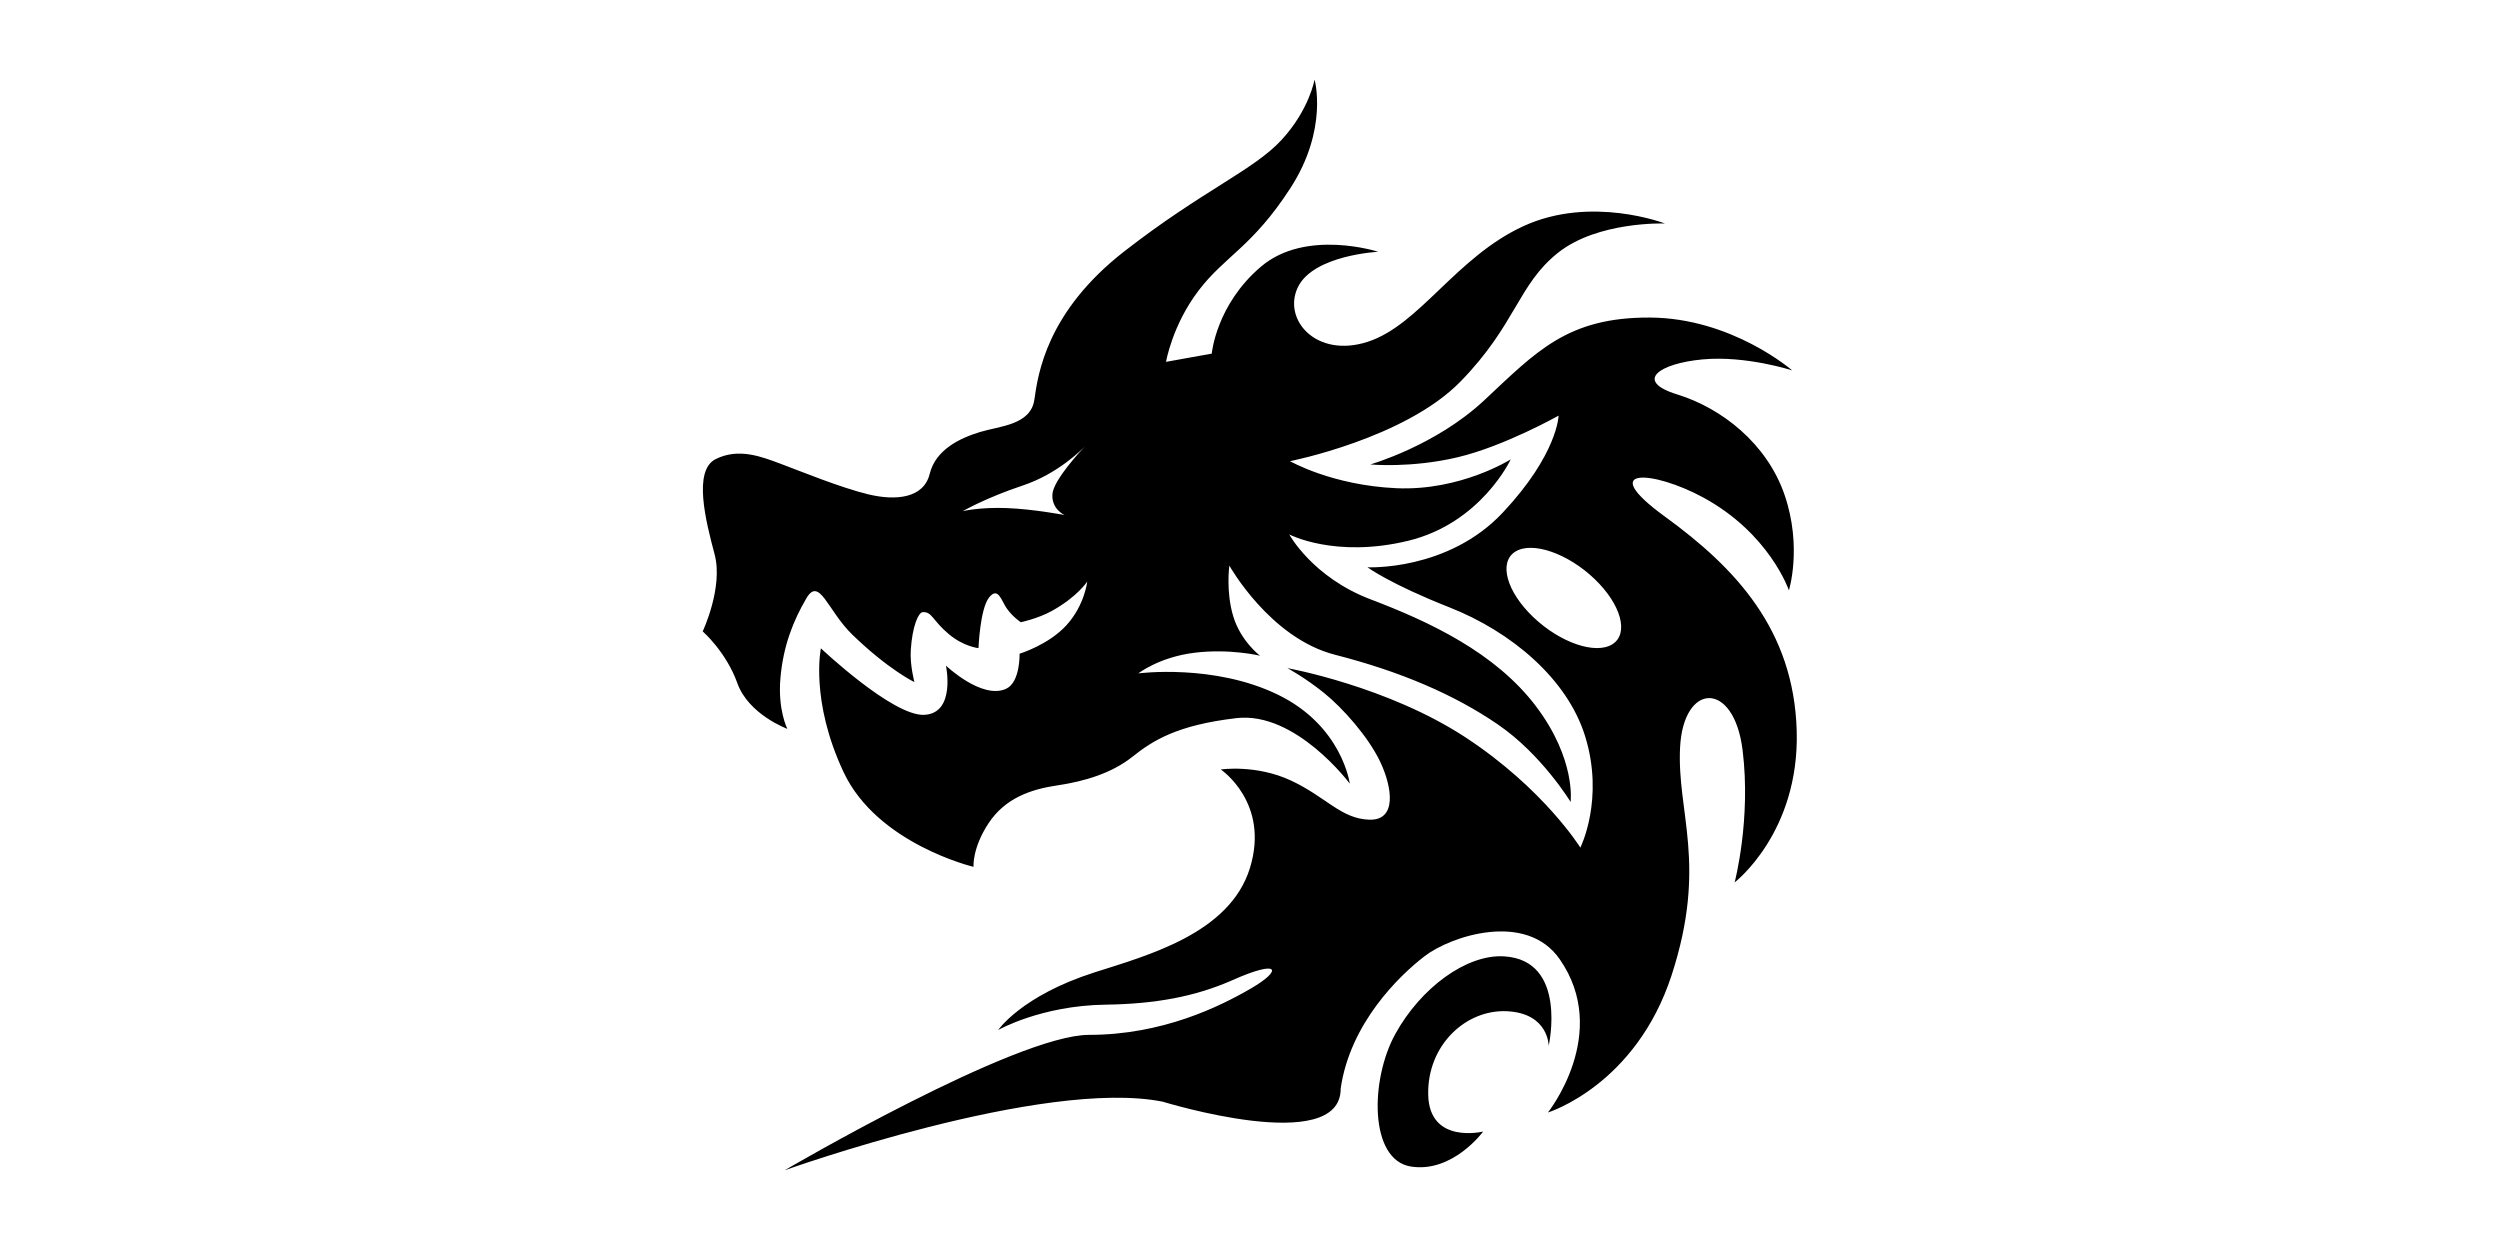 <?xml version="1.0" standalone="no"?><!DOCTYPE svg PUBLIC "-//W3C//DTD SVG 1.1//EN" "http://www.w3.org/Graphics/SVG/1.1/DTD/svg11.dtd"><svg class="icon" height="512" viewBox="0 0 1024 1024" version="1.1" xmlns="http://www.w3.org/2000/svg"><path d="M63.656 517.227c0 0 19.23 16.762 28.393 42.462 9.179 25.699 40.956 37.4 40.956 37.4s-7.99-15.457-5.665-41.793c2.327-26.34 10.541-46.913 21.239-65.153 10.704-18.255 17.425 10.138 37.585 29.689 29.718 28.812 50.916 38.94 50.916 38.94s-3.738-14.021-2.98-26.051c1.274-20.352 6.419-31.033 9.771-31.249 7.786-0.494 7.836 6.706 21.578 18.153 12.162 10.14 24.135 11.315 24.135 11.315s1.203-32.012 8.652-41.447c7.447-9.432 10.174 2.859 14.491 8.908 5.275 7.387 11.548 11.315 11.548 11.315s13.93-2.88 25.555-9.327c20.678-11.456 28.837-23.974 28.837-23.974s-2.073 19.158-16.793 35.501c-14.72 16.35-38.626 23.604-38.626 23.604s0.65 23.342-11.04 28.726c-19.74 9.083-49.289-18.964-49.289-18.964s8.374 39.171-17.878 40.314c-25.76 1.124-84.57-54.499-84.57-54.499s-8.996 42.792 18.656 101.55c27.647 58.749 106.385 77.469 106.385 77.469s-1.215-15.2 12.277-35.675c13.499-20.473 34.394-27.839 56.51-31.084 22.112-3.243 44.473-9.969 61.254-23.325 16.785-13.354 36.53-26.007 85.246-31.739 48.713-5.731 92.943 53.645 92.943 53.645s-6.076-47.052-58.651-72.748c-52.587-25.697-114.553-17.552-114.553-17.552s17.026-13.342 45.965-16.909c28.928-3.564 53.689 2.418 53.689 2.418s-15.79-11.865-21.926-32.303c-6.142-20.441-3.177-41.506-3.177-41.506s33.141 59.35 86.561 73.034c53.409 13.678 97.415 32.441 133.461 57.125 36.038 24.68 59.535 63.459 59.535 63.459s4.669-34.799-28.537-78.605c-33.21-43.809-87.341-69.174-135.154-87.306-47.819-18.129-66.79-53.241-66.79-53.241s37.402 19.682 97.28 5.238c59.889-14.447 84.146-66.752 84.146-66.752s-41.057 26.033-93.747 23.642c-52.68-2.379-87.048-22.141-87.048-22.141s94.144-18.578 139.648-65.234c45.516-46.657 46.999-79.24 79.756-105.392 32.772-26.157 87.741-24.073 87.741-24.073s-60.307-23.268-115.655 2.028c-55.355 25.3-85.249 81-127.732 94.834-42.478 13.833-70.074-18.396-57.309-44.722 12.77-26.329 65.801-28.98 65.801-28.98s-59.072-19.143-95.966 12.099c-36.89 31.244-40.417 71.329-40.417 71.329l-37.455 6.743c0 0 5.103-30.12 26.691-58.44 21.582-28.329 43.99-35.645 75.271-84.002 31.262-48.356 19.72-88.82 19.72-88.82s-4.23 24.712-27.078 49.488c-22.851 24.783-64.784 41.456-128.603 91.111-63.837 49.652-70.889 100.675-73.84 121.55-2.952 20.866-28.293 21.658-44.498 26.58-16.194 4.927-36.337 14.266-41.252 34.285-4.904 20.019-27.707 22.265-50.486 16.741-22.775-5.527-55.069-18.798-71.264-24.848-16.189-6.06-34.812-13.366-53.579-3.979-18.769 9.396-8.05 50.99-0.872 78.075C80.612 481.25 63.656 517.227 63.656 517.227zM276.697 418.735c0 0 18.886-10.944 49.282-21.06 28.394-9.451 48.277-29.393 50.782-31.979 0.165-0.183 0.263-0.283 0.263-0.283s-0.089 0.1-0.263 0.283c-2.749 2.879-25.811 27.448-26.616 39.112-0.852 12.398 9.897 17.083 9.897 17.083s-25.337-4.847-47.426-5.684C290.527 415.371 276.697 418.735 276.697 418.735zM586.282 891.709c7.724-53.334 47.652-92.231 68.908-108.523 21.259-16.295 83.054-36.977 110.553 2.634 42.116 60.661-9.681 125.533-9.681 125.533s71.99-22.142 101.408-112.734c29.416-90.591 4.141-132.739 6.843-186.262 2.685-53.525 44.063-55.062 51.191 1.944 7.134 56.998-6.494 108.557-6.494 108.557s53.156-40.73 50.857-123.974c-2.3-83.245-50.404-133.837-107.909-175.652-57.52-41.815-9.168-37.701 31.292-15.72 54.566 29.661 70.225 76.102 70.225 76.102s11.001-35.333-3.428-77.845c-14.42-42.513-51.933-71.521-87.911-82.599-35.974-11.082-14.843-25.433 20.618-28.752 35.463-3.322 73.361 8.997 73.361 8.997s-49.362-43.058-116.805-43.282c-67.425-0.225-92.786 27.957-135.562 67.914-39.817 37.193-93.212 52.424-93.212 52.424s33.005 3.195 71.382-5.843c38.365-9.039 82.887-34.159 82.887-34.159s-0.662 31.448-45.749 79.477c-45.097 48.029-110.812 44.764-110.812 44.764s18.054 13.489 67.185 32.854c50.709 19.986 96.379 58.44 111.012 105.234 16.178 51.745-3.809 91.56-3.809 91.56s-29.889-48.143-93.927-90.21c-64.04-42.061-146.065-56.823-146.065-56.823s14.073 7.524 29.812 20.166c15.73 12.643 36.735 36.368 46.393 56.937 9.66 20.572 13.804 47.936-9.296 47.057-23.086-0.873-34.96-18.421-63.722-31.952-28.753-13.521-57.753-9.18-57.753-9.18s40.404 27.176 23.869 80.76c-16.54 53.579-83.759 71.523-127.462 85.515-59.714 19.108-78.761 47.145-78.761 47.145s35.105-20.042 88.006-20.758c40.462-0.55 73.434-6.549 104.068-20.151 39.009-17.323 40.835-8.165 15.135 6.79-25.689 14.958-72.664 38.104-132.748 38.104-60.084 0-249.424 110.943-249.424 110.943s211.813-75.852 309.819-56.193C440.577 902.511 586.712 947.634 586.282 891.709zM744.027 505.508c-21.939-20.961-28.508-44.966-14.683-53.609 13.851-8.648 42.851 1.327 64.81 22.285 21.934 20.962 28.509 44.962 14.661 53.613C794.979 536.443 765.959 526.468 744.027 505.508zM756.686 856.716c0 0 15.908-70.292-36.707-73.282-30.844-1.747-68.242 25.979-88.965 63.662-20.725 37.687-21.304 102.998 12.65 108.507 34.338 5.577 59.352-28.65 59.352-28.65s-44.06 10.814-45.025-30.021c-0.952-40.837 31.07-70.373 64.914-68.504C756.755 830.29 756.686 856.716 756.686 856.716z" /></svg>